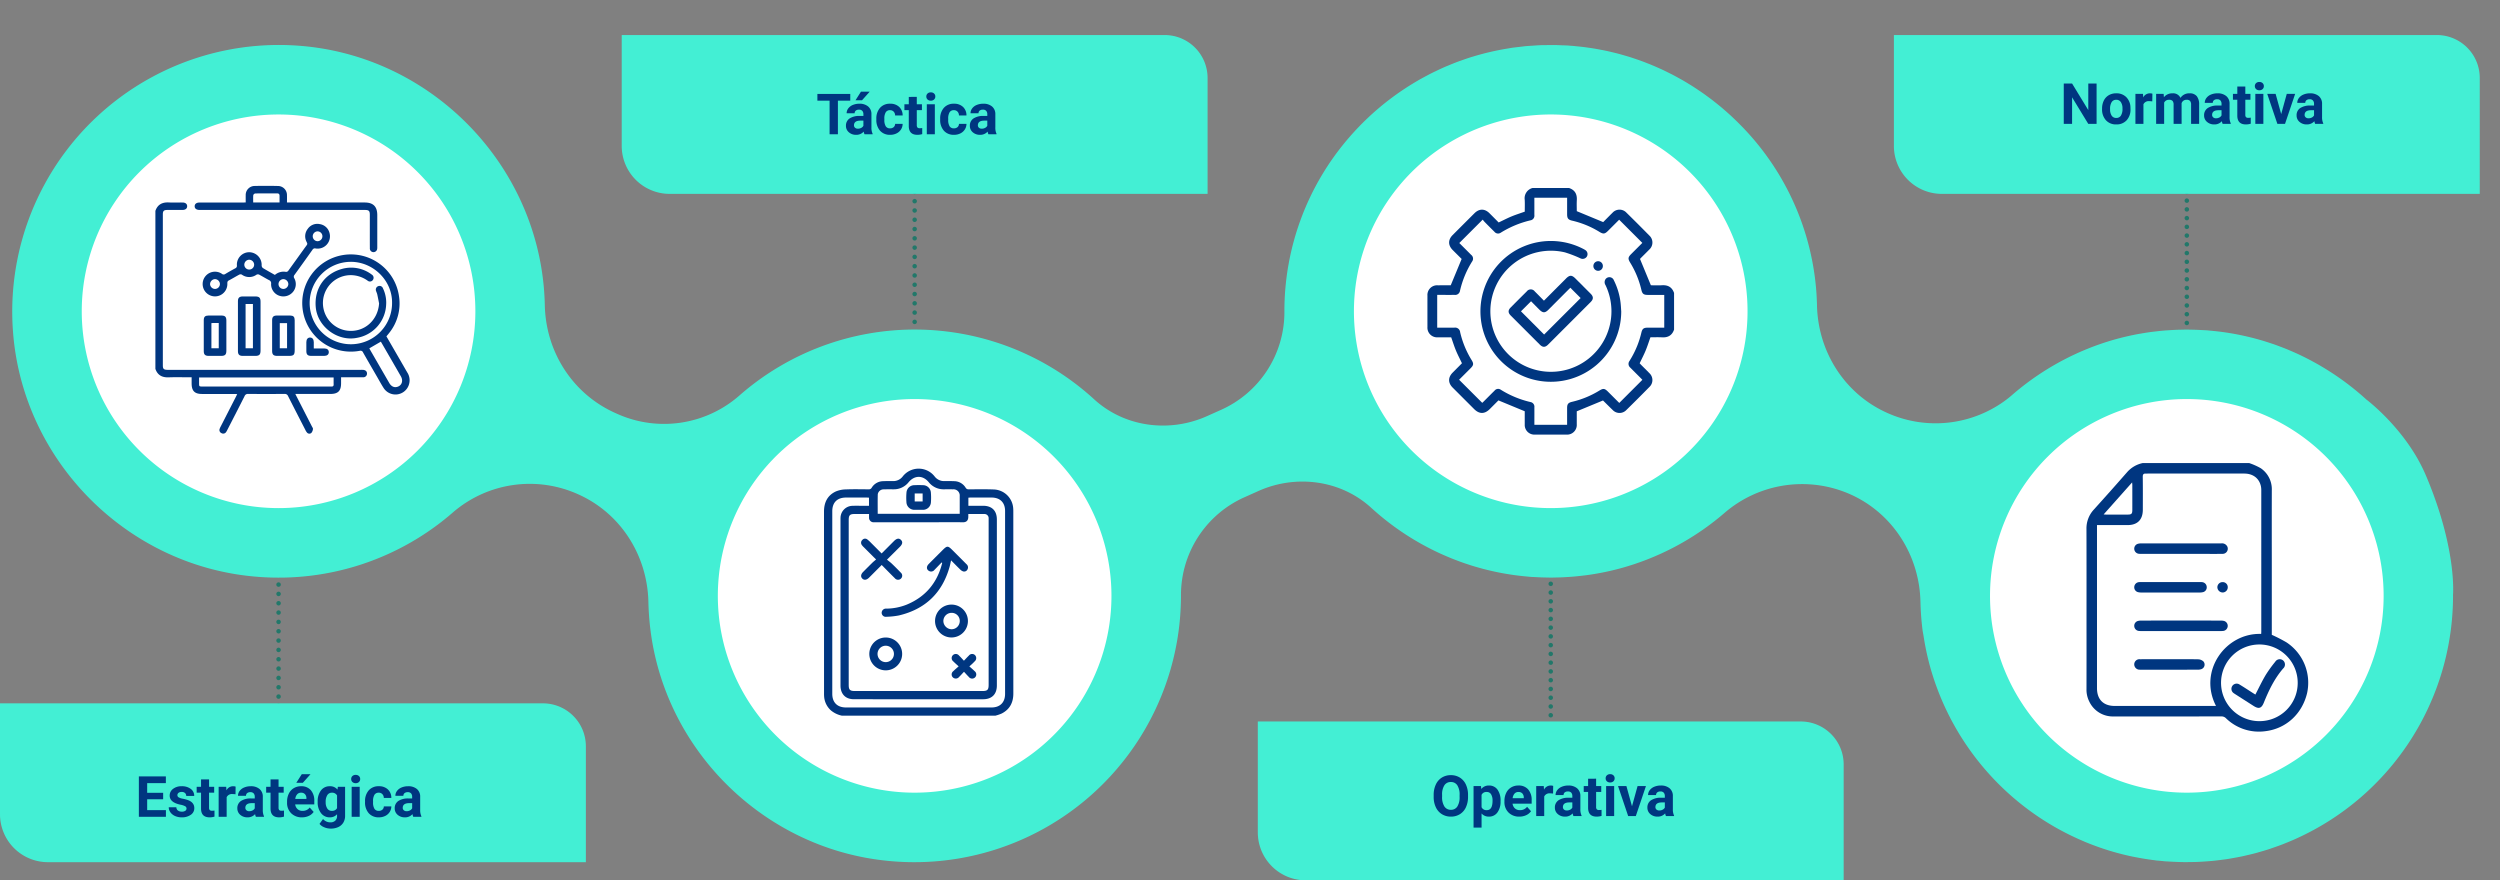 <svg xmlns="http://www.w3.org/2000/svg" xmlns:xlink="http://www.w3.org/1999/xlink" width="1108.728" height="390.414" viewBox="0 0 1108.728 390.414">
  <rect x="0" y="0" width="1108.728" height="390.414" fill="#808080" stroke="none"/>
  <defs>
    <clipPath id="clip-path">
      <rect id="Rectángulo_26610" data-name="Rectángulo 26610" width="1108.728" height="390.414" fill="none"/>
    </clipPath>
  </defs>
  <g id="Grupo_90680" data-name="Grupo 90680" transform="translate(-246 -4847.293)">
    <g id="Grupo_89441" data-name="Grupo 89441" transform="translate(246 4847.293)">
      <g id="Grupo_89440" data-name="Grupo 89440" clip-path="url(#clip-path)">
        <path id="Trazado_153307" data-name="Trazado 153307" d="M817.651,390.414H579.091a21.266,21.266,0,0,1-21.266-21.266V319.971H798.608a19.043,19.043,0,0,1,19.043,19.044Z" fill="#43efd4"/>
      </g>
    </g>
    <path id="Trazado_154771" data-name="Trazado 154771" d="M16.3-8.545a10.807,10.807,0,0,1-.934,4.635A7.037,7.037,0,0,1,12.695-.836,7.4,7.4,0,0,1,8.7.246,7.448,7.448,0,0,1,4.734-.824a7.106,7.106,0,0,1-2.7-3.055,10.5,10.5,0,0,1-.971-4.568v-.885a10.75,10.75,0,0,1,.953-4.654A7.1,7.1,0,0,1,4.7-17.072,7.407,7.407,0,0,1,8.68-18.148a7.407,7.407,0,0,1,3.977,1.076,7.1,7.1,0,0,1,2.693,3.086A10.719,10.719,0,0,1,16.3-9.344Zm-3.738-.811a7.533,7.533,0,0,0-1.008-4.279A3.286,3.286,0,0,0,8.68-15.1a3.287,3.287,0,0,0-2.865,1.445A7.447,7.447,0,0,0,4.8-9.418v.873A7.628,7.628,0,0,0,5.8-4.291,3.277,3.277,0,0,0,8.7-2.779a3.248,3.248,0,0,0,2.852-1.457,7.583,7.583,0,0,0,1.008-4.248Zm18.16,2.828A7.979,7.979,0,0,1,29.33-1.6,4.474,4.474,0,0,1,25.561.246a4.144,4.144,0,0,1-3.258-1.4v6.27H18.75V-13.3h3.3l.123,1.3a4.176,4.176,0,0,1,3.369-1.549,4.5,4.5,0,0,1,3.824,1.82,8.2,8.2,0,0,1,1.365,5.016ZM27.172-6.8a5.265,5.265,0,0,0-.658-2.874A2.141,2.141,0,0,0,24.6-10.684,2.326,2.326,0,0,0,22.3-9.4v5.463a2.365,2.365,0,0,0,2.324,1.32Q27.172-2.619,27.172-6.8ZM39.049.246a6.531,6.531,0,0,1-4.764-1.8,6.381,6.381,0,0,1-1.838-4.783v-.344a8.036,8.036,0,0,1,.775-3.584,5.685,5.685,0,0,1,2.195-2.434,6.16,6.16,0,0,1,3.24-.855,5.521,5.521,0,0,1,4.3,1.721A6.994,6.994,0,0,1,44.52-6.947V-5.5H36.049a3.3,3.3,0,0,0,1.039,2.09,3.141,3.141,0,0,0,2.195.787,3.835,3.835,0,0,0,3.209-1.488l1.746,1.955A5.334,5.334,0,0,1,42.074-.387,7.1,7.1,0,0,1,39.049.246Zm-.406-10.93a2.22,2.22,0,0,0-1.715.716,3.709,3.709,0,0,0-.842,2.05h4.943V-8.2a2.645,2.645,0,0,0-.639-1.834A2.291,2.291,0,0,0,38.643-10.684Zm15.369.713a9.653,9.653,0,0,0-1.279-.1A2.6,2.6,0,0,0,50.09-8.7V0H46.537V-13.3h3.357l.1,1.586a3.292,3.292,0,0,1,2.963-1.832,3.723,3.723,0,0,1,1.107.16ZM63.061,0A3.946,3.946,0,0,1,62.7-1.193,4.3,4.3,0,0,1,59.348.246a4.723,4.723,0,0,1-3.24-1.131,3.638,3.638,0,0,1-1.285-2.852,3.759,3.759,0,0,1,1.568-3.246,7.735,7.735,0,0,1,4.531-1.143h1.635v-.762a2.192,2.192,0,0,0-.473-1.475,1.862,1.862,0,0,0-1.494-.553,2.117,2.117,0,0,0-1.408.43,1.462,1.462,0,0,0-.51,1.18H55.119a3.569,3.569,0,0,1,.713-2.139,4.714,4.714,0,0,1,2.016-1.543,7.349,7.349,0,0,1,2.926-.559,5.806,5.806,0,0,1,3.9,1.236A4.323,4.323,0,0,1,66.123-8.84v5.766a6.36,6.36,0,0,0,.529,2.865V0ZM60.123-2.471a3.06,3.06,0,0,0,1.451-.35,2.3,2.3,0,0,0,.984-.941V-6.049H61.229q-2.668,0-2.84,1.844L58.377-4A1.423,1.423,0,0,0,58.844-2.9,1.815,1.815,0,0,0,60.123-2.471Zm12.984-14.1v3.27h2.275V-10.7H73.106v6.639A1.585,1.585,0,0,0,73.389-3a1.42,1.42,0,0,0,1.082.32,5.666,5.666,0,0,0,1.045-.086V-.074a7.315,7.315,0,0,1-2.152.32q-3.738,0-3.811-3.775V-10.7H67.611V-13.3h1.943v-3.27ZM81.111,0H77.545V-13.3h3.566ZM77.336-16.746a1.75,1.75,0,0,1,.535-1.316,2.009,2.009,0,0,1,1.457-.516,2.014,2.014,0,0,1,1.451.516,1.74,1.74,0,0,1,.541,1.316,1.744,1.744,0,0,1-.547,1.328,2.019,2.019,0,0,1-1.445.516,2.019,2.019,0,0,1-1.445-.516A1.744,1.744,0,0,1,77.336-16.746ZM89.016-4.34,91.488-13.3H95.2L90.713,0H87.32L82.832-13.3h3.713ZM104.085,0a3.946,3.946,0,0,1-.357-1.193A4.3,4.3,0,0,1,100.372.246a4.723,4.723,0,0,1-3.24-1.131,3.638,3.638,0,0,1-1.285-2.852,3.759,3.759,0,0,1,1.568-3.246,7.735,7.735,0,0,1,4.531-1.143h1.635v-.762a2.192,2.192,0,0,0-.473-1.475,1.862,1.862,0,0,0-1.494-.553,2.117,2.117,0,0,0-1.408.43,1.462,1.462,0,0,0-.51,1.18H96.143a3.569,3.569,0,0,1,.713-2.139,4.714,4.714,0,0,1,2.016-1.543,7.349,7.349,0,0,1,2.926-.559,5.806,5.806,0,0,1,3.9,1.236,4.323,4.323,0,0,1,1.445,3.473v5.766a6.36,6.36,0,0,0,.529,2.865V0Zm-2.939-2.471a3.06,3.06,0,0,0,1.451-.35,2.3,2.3,0,0,0,.984-.941V-6.049h-1.328q-2.668,0-2.84,1.844L99.4-4A1.423,1.423,0,0,0,99.868-2.9,1.815,1.815,0,0,0,101.147-2.471Z" transform="translate(880.758 5209.211)" fill="#003680"/>
    <g id="Grupo_89443" data-name="Grupo 89443" transform="translate(246 4847.293)">
      <g id="Grupo_89442" data-name="Grupo 89442" clip-path="url(#clip-path)">
        <path id="Trazado_153308" data-name="Trazado 153308" d="M1087.9,263.853c0,.006,0,.266,0,.381v.027h0a118.228,118.228,0,0,1-69.372,107.574c-.09.041-.177.085-.266.126-1.6.724-3.231,1.4-4.871,2.051-.307.122-.607.256-.915.376-1.485.576-2.991,1.105-4.5,1.623-.481.165-.955.343-1.439.5-1.39.456-2.8.866-4.212,1.271-.624.179-1.243.371-1.871.54-1.312.353-2.641.663-3.971.971-.75.174-1.494.359-2.25.518-1.243.262-2.5.486-3.758.708-.861.153-1.718.313-2.585.448-1.184.182-2.379.329-3.575.476-.961.118-1.921.241-2.889.336-1.124.11-2.256.188-3.39.266-1.058.073-2.115.147-3.181.192s-2.15.061-3.228.078c-1.142.017-2.283.03-3.431.015-1.027-.014-2.056-.053-3.088-.093-1.218-.048-2.439-.1-3.666-.189-.4-.027-.79-.029-1.19-.061-.743-.059-1.477-.155-2.216-.228-.606-.059-1.205-.086-1.812-.153-.205-.023-.4-.071-.606-.1-2.622-.315-5.213-.729-7.782-1.216-.936-.176-1.87-.353-2.8-.551q-3.277-.707-6.487-1.6-1.945-.534-3.862-1.133-2.355-.741-4.667-1.582-2.736-.981-5.406-2.093c-.161-.068-.319-.141-.48-.209A118.648,118.648,0,0,1,855.738,294.8c-.075-.275-.143-.553-.216-.829q-1.05-4.053-1.815-8.205-.316-1.708-.58-3.432c-.152-1.005-.381-1.985-.507-3a122.378,122.378,0,0,1-.911-12.409c-.458-20.62-12.27-39.271-31.1-47.694a52.7,52.7,0,0,0-55.958,8.379,118.71,118.71,0,0,1-17.992,12.749l-.028.016q-2.367,1.368-4.8,2.627l-.445.227q-2.246,1.15-4.546,2.207c-.222.1-.444.2-.666.3q-2.229,1.008-4.508,1.923c-.246.1-.491.2-.738.3q-2.305.911-4.657,1.722c-.219.076-.436.157-.656.232q-2.536.862-5.124,1.612c-.089.026-.177.055-.266.081a117.2,117.2,0,0,1-16.9,3.52c-.481.065-.966.108-1.448.166-1.386.167-2.776.32-4.176.438-.671.057-1.349.094-2.024.139-1.219.082-2.44.154-3.67.2-.78.028-1.564.04-2.349.053-.642.011-1.279.044-1.924.044-.478,0-.95-.028-1.427-.034q-1.389-.017-2.784-.067-1.509-.052-3.008-.144c-.562-.033-1.119-.039-1.682-.08-.542-.04-1.076-.109-1.616-.156q-.871-.078-1.737-.168-2-.205-3.981-.477c-.452-.063-.9-.127-1.353-.2q-2.073-.311-4.125-.694c-.431-.081-.862-.162-1.292-.247q-2-.4-3.977-.866c-.483-.113-.965-.225-1.446-.344q-1.808-.451-3.591-.96c-.6-.171-1.208-.34-1.807-.52-1.011-.3-2.013-.628-3.012-.958-.771-.254-1.541-.506-2.3-.776s-1.518-.556-2.273-.841c-.988-.372-1.974-.746-2.949-1.143-.462-.188-.918-.388-1.377-.583-1.243-.524-2.48-1.06-3.7-1.626-.119-.055-.234-.114-.352-.169a118.515,118.515,0,0,1-29.817-19.9c-13.5-12.347-33.318-14.932-50.022-7.46l-6.274,2.808a47.458,47.458,0,0,0-28.08,43.383v.3A118.249,118.249,0,0,1,392.066,381.607c-53.593-6.009-96.929-48.756-103.6-102.271a122.386,122.386,0,0,1-.911-12.409c-.457-20.62-12.27-39.271-31.1-47.694a52.154,52.154,0,0,0-55.506,7.947,117.673,117.673,0,0,1-86.27,28.663C57.166,251.626,10.391,205.176,5.811,147.687A118.239,118.239,0,0,1,133.11,20.323C190.733,24.885,237.258,71.837,241.346,129.5q.21,2.962.275,5.9c.456,20.619,12.27,39.269,31.267,47.768l.873.39a50.663,50.663,0,0,0,54.1-8.1,117.872,117.872,0,0,1,157.389,1.641c13.505,12.347,33.319,14.932,50.022,7.459l6.275-2.806a47.46,47.46,0,0,0,28.077-43.328,117.567,117.567,0,0,1,28.99-77.789l.034-.041q1.848-2.12,3.794-4.146c.093-.1.184-.2.278-.294q1.86-1.927,3.806-3.768c.162-.154.324-.309.488-.462q1.879-1.762,3.836-3.44.332-.287.666-.569,1.906-1.615,3.882-3.149c.272-.211.544-.419.817-.627q1.941-1.482,3.942-2.885c.312-.219.628-.433.943-.649q1.981-1.357,4.012-2.64c.348-.218.7-.428,1.051-.644,1.348-.826,2.708-1.634,4.091-2.407.374-.21.754-.408,1.131-.613,1.383-.754,2.774-1.491,4.19-2.19.388-.192.782-.37,1.173-.557,1.422-.683,2.851-1.353,4.3-1.98.4-.171.8-.325,1.2-.492,1.469-.615,2.944-1.219,4.443-1.775.358-.134.724-.249,1.083-.379,1.558-.56,3.12-1.11,4.707-1.606.192-.06.39-.109.584-.169a117.069,117.069,0,0,1,15.92-3.69c.466-.075.925-.172,1.394-.241,1.147-.169,2.309-.286,3.466-.422.967-.114,1.929-.247,2.9-.338,1.019-.094,2.049-.143,3.074-.211,1.133-.075,2.264-.163,3.406-.206.952-.035,1.914-.032,2.872-.044,1.229-.017,2.457-.039,3.7-.017.915.016,1.837.065,2.757.1.957.038,1.907.046,2.869.107.375.024.744.07,1.119.1.241.018.479.018.72.038.562.044,1.114.119,1.673.171.946.089,1.891.179,2.831.29.891.106,1.777.233,2.663.359.866.123,1.733.245,2.593.388.944.156,1.88.334,2.816.513.8.152,1.593.3,2.384.47.979.208,1.95.439,2.921.672.735.176,1.472.35,2.2.541,1.005.262,2,.547,3,.835.689.2,1.378.4,2.062.607,1.008.313,2.007.648,3,.987.66.225,1.321.444,1.976.68,1,.359,1.984.741,2.97,1.127.643.251,1.287.5,1.924.76.966.4,1.919.817,2.872,1.24.648.286,1.3.569,1.941.868.91.424,1.807.867,2.7,1.313.673.334,1.347.663,2.013,1.009.839.438,1.666.894,2.494,1.35.707.39,1.416.777,2.115,1.18.753.436,1.493.889,2.236,1.341.758.461,1.517.919,2.264,1.4.65.416,1.289.848,1.931,1.275.822.549,1.643,1.1,2.451,1.664.533.375,1.056.763,1.582,1.147.9.653,1.793,1.309,2.672,1.986.407.314.8.639,1.207.958.98.776,1.954,1.558,2.908,2.363.277.234.545.474.818.709,1.064.914,2.117,1.84,3.148,2.791.146.135.287.273.432.408q1.718,1.6,3.376,3.263c.018.019.036.038.055.056a117.556,117.556,0,0,1,34,73.74q.255,3.321.328,6.607c.457,20.621,12.268,39.273,31.1,47.7a52.219,52.219,0,0,0,53.252-6.128c.618-.494,1.243-.976,1.843-1.5a118.762,118.762,0,0,1,13.98-10.515c.023-.016.047-.03.07-.045q2.293-1.478,4.658-2.847l.334-.193q2.25-1.3,4.561-2.495l.483-.251q2.268-1.162,4.592-2.229c.178-.082.354-.166.533-.247q2.367-1.074,4.789-2.043c.138-.056.273-.114.411-.169q2.6-1.029,5.245-1.939l.06-.023a117.064,117.064,0,0,1,16.8-4.381c.232-.043.47-.074.7-.115,1.612-.284,3.232-.542,4.866-.76.546-.073,1.1-.126,1.645-.192,1.328-.158,2.66-.306,4-.419.705-.06,1.413-.1,2.121-.148,1.193-.079,2.387-.15,3.589-.193.809-.03,1.622-.044,2.436-.057.632-.01,1.258-.044,1.893-.044.474,0,.942.029,1.414.034.931.01,1.864.035,2.8.067q1.5.053,2.992.143c.562.033,1.118.039,1.683.08.547.04,1.086.11,1.631.158q.867.076,1.728.167,2,.2,3.981.477c.454.063.907.127,1.36.195q2.076.311,4.13.7c.426.08.851.16,1.276.244q2.01.4,3.995.869c.477.112.954.223,1.429.341q1.816.453,3.611.965c.6.169,1.192.336,1.783.512,1.017.306,2.024.632,3.03.964.766.253,1.532.5,2.291.772s1.529.56,2.29.847c.979.368,1.956.739,2.923,1.132.471.192.936.4,1.4.6,1.237.522,2.468,1.055,3.683,1.618.116.053.23.111.345.165a120.857,120.857,0,0,1,29.833,19.906l.053.05s17.732,13.262,26.372,33.565c13.913,32.7,12.076,53.144,12.076,53.144" fill="#43efd4"/>
        <path id="Trazado_153309" data-name="Trazado 153309" d="M123.539,50.774a87.282,87.282,0,1,1-87.282,87.282,87.283,87.283,0,0,1,87.282-87.282" fill="#fff"/>
        <line id="Línea_214" data-name="Línea 214" transform="translate(405.639 142.749)" fill="none" stroke="#22786a" stroke-linecap="round" stroke-miterlimit="10" stroke-width="2"/>
        <line id="Línea_215" data-name="Línea 215" y1="51.467" transform="translate(405.639 87.165)" fill="none" stroke="#22786a" stroke-linecap="round" stroke-miterlimit="10" stroke-width="2" stroke-dasharray="0 4.117"/>
        <line id="Línea_216" data-name="Línea 216" transform="translate(405.639 85.106)" fill="none" stroke="#22786a" stroke-linecap="round" stroke-miterlimit="10" stroke-width="2"/>
        <line id="Línea_217" data-name="Línea 217" transform="translate(969.838 143.224)" fill="none" stroke="#22786a" stroke-linecap="round" stroke-miterlimit="10" stroke-width="2"/>
        <line id="Línea_218" data-name="Línea 218" y1="52.305" transform="translate(969.838 87.044)" fill="none" stroke="#22786a" stroke-linecap="round" stroke-miterlimit="10" stroke-width="2" stroke-dasharray="0 3.874"/>
        <line id="Línea_219" data-name="Línea 219" transform="translate(969.838 85.106)" fill="none" stroke="#22786a" stroke-linecap="round" stroke-miterlimit="10" stroke-width="2"/>
        <line id="Línea_220" data-name="Línea 220" transform="translate(123.54 259.25)" fill="none" stroke="#22786a" stroke-linecap="round" stroke-miterlimit="10" stroke-width="2"/>
        <line id="Línea_221" data-name="Línea 221" y2="51.746" transform="translate(123.54 263.39)" fill="none" stroke="#22786a" stroke-linecap="round" stroke-miterlimit="10" stroke-width="2" stroke-dasharray="0 4.14"/>
        <line id="Línea_222" data-name="Línea 222" transform="translate(123.54 317.206)" fill="none" stroke="#22786a" stroke-linecap="round" stroke-miterlimit="10" stroke-width="2"/>
        <line id="Línea_223" data-name="Línea 223" transform="translate(687.738 258.914)" fill="none" stroke="#22786a" stroke-linecap="round" stroke-miterlimit="10" stroke-width="2"/>
        <line id="Línea_224" data-name="Línea 224" y2="52.463" transform="translate(687.738 262.8)" fill="none" stroke="#22786a" stroke-linecap="round" stroke-miterlimit="10" stroke-width="2" stroke-dasharray="0 3.886"/>
        <line id="Línea_225" data-name="Línea 225" transform="translate(687.738 317.206)" fill="none" stroke="#22786a" stroke-linecap="round" stroke-miterlimit="10" stroke-width="2"/>
        <path id="Trazado_153310" data-name="Trazado 153310" d="M492.921,264.258a87.283,87.283,0,1,1-87.282-87.282,87.282,87.282,0,0,1,87.282,87.282" fill="#fff"/>
        <path id="Trazado_153311" data-name="Trazado 153311" d="M773.869,123.925a87.282,87.282,0,1,1-100.262-72,87.281,87.281,0,0,1,100.262,72" fill="#fff"/>
        <path id="Trazado_153312" data-name="Trazado 153312" d="M1057.12,264.258a87.282,87.282,0,1,1-87.282-87.282,87.281,87.281,0,0,1,87.282,87.282" fill="#fff"/>
        <path id="Trazado_153313" data-name="Trazado 153313" d="M68.915,93.535c.981-2.854,3.056-3.9,5.965-3.749,2.014.1,4.037.007,6.056.024,1.308.011,2.058.626,2.069,1.64s-.751,1.649-2.035,1.656c-2.275.012-4.551,0-6.827.007-1.459.006-1.921.461-1.921,1.9q-.006,33.537,0,67.074c0,1.56.442,1.934,2.22,1.934h85.344c.367,0,.735-.01,1.1,0,1.207.042,1.9.671,1.881,1.685a1.644,1.644,0,0,1-1.852,1.607c-2.716.025-5.432.008-8.149.009h-1.5c0,.9,0,1.762,0,2.623,0,3.439-1.343,4.772-4.812,4.773q-7.048,0-14.1,0h-1.37c.251.51.418.863.6,1.212q3.38,6.609,6.761,13.218c.183.358.508.766.451,1.1a3.174,3.174,0,0,1-.726,1.762,1.361,1.361,0,0,1-1.97-.238,5.165,5.165,0,0,1-.684-1.12c-2.562-4.989-5.135-9.973-7.658-14.983a1.521,1.521,0,0,0-1.605-.964q-8.039.053-16.077,0a1.516,1.516,0,0,0-1.6.964c-2.519,5.011-5.094,9.994-7.654,14.985a6.835,6.835,0,0,1-.544.954,1.517,1.517,0,0,1-2.051.483,1.491,1.491,0,0,1-.8-1.945,7.016,7.016,0,0,1,.455-1q3.378-6.61,6.761-13.218c.164-.322.314-.65.551-1.142-.5-.026-.872-.061-1.247-.062q-7.158,0-14.316,0c-3.313,0-4.644-1.353-4.645-4.7,0-.842,0-1.684,0-2.7h-1.2c-2.973,0-5.95-.091-8.918.026-2.918.114-4.983-.907-5.952-3.768Zm79.046,73.873H88.291v2.378c0,1.633,0,1.635,1.615,1.635h56.378c.257,0,.515-.011.771,0,.647.023.931-.27.913-.929-.027-.989-.007-1.979-.007-3.083" fill="#003680"/>
        <path id="Trazado_153314" data-name="Trazado 153314" d="M171.373,149.166c3.081,5.335,6.131,10.6,9.164,15.876a6.369,6.369,0,0,1,.658,5.983,6.247,6.247,0,0,1-11.069,1.038c-1.048-1.635-1.973-3.348-2.945-5.03-2.056-3.556-4.12-7.105-6.145-10.678a1.212,1.212,0,0,0-1.513-.767,21.56,21.56,0,1,1,17.449-24.083,20.845,20.845,0,0,1-4.489,16.3c-.338.433-.694.851-1.11,1.361M155.56,116.12a18.276,18.276,0,1,0,18.32,18.024c.025-9.779-8.378-18.046-18.32-18.024m8.249,38.363c.1.2.179.4.287.586q4.256,7.379,8.518,14.753c.844,1.456,2.013,2.08,3.315,1.811,2.178-.45,3.058-2.626,1.857-4.726-2.71-4.739-5.452-9.459-8.182-14.186-.236-.409-.475-.814-.7-1.2l-5.1,2.958" fill="#003680"/>
        <path id="Trazado_153315" data-name="Trazado 153315" d="M121.922,121.923a5.871,5.871,0,0,1,4.913-1.346,1.208,1.208,0,0,0,.968-.436c2.762-3.8,5.471-7.635,8.238-11.429.443-.607.138-.971-.092-1.473a5.3,5.3,0,0,1,.517-5.715,5.16,5.16,0,0,1,5.319-2.136,5.243,5.243,0,0,1,4.339,3.895A5.474,5.474,0,0,1,140,110.2a1.209,1.209,0,0,0-1.428.585q-3.94,5.571-7.946,11.1a1.21,1.21,0,0,0-.1,1.54,5.383,5.383,0,0,1-.777,6.24,5.545,5.545,0,0,1-6.044,1.433,5.37,5.37,0,0,1-3.469-5.238,1.477,1.477,0,0,0-.911-1.623c-1.5-.774-2.927-1.677-4.422-2.456a1.356,1.356,0,0,0-1.143.043,5.534,5.534,0,0,1-6.5-.025,1.232,1.232,0,0,0-1.049-.051c-1.588.839-3.119,1.788-4.712,2.616-.662.344-.681.795-.671,1.424a5.476,5.476,0,0,1-8.828,4.509,5.472,5.472,0,0,1,6.387-8.879,1.2,1.2,0,0,0,1.54.083c1.442-.875,2.915-1.7,4.4-2.5a1.186,1.186,0,0,0,.741-1.272,5.482,5.482,0,0,1,5.5-5.868,5.588,5.588,0,0,1,5.466,5.947,1.469,1.469,0,0,0,.592,1.085c1.721,1.049,3.491,2.016,5.292,3.039m-11.383-6.752a2.252,2.252,0,0,0-2.188,2.18,2.184,2.184,0,0,0,4.368.014,2.258,2.258,0,0,0-2.18-2.194m28.163-10.44a2.182,2.182,0,0,0,2.1,2.234,2.186,2.186,0,0,0,.1-4.37,2.2,2.2,0,0,0-2.205,2.136m-13.061,23.4a2.225,2.225,0,0,0,2.245-2.113,2.273,2.273,0,0,0-2.138-2.24,2.22,2.22,0,0,0-2.219,2.133,2.159,2.159,0,0,0,2.112,2.22m-28.1-2.187a2.244,2.244,0,0,0-2.2-2.167,2.28,2.28,0,0,0-2.168,2.209,2.215,2.215,0,0,0,2.21,2.143,2.185,2.185,0,0,0,2.155-2.185" fill="#003680"/>
        <path id="Trazado_153316" data-name="Trazado 153316" d="M108.97,89.759c0-1.133-.025-2.156,0-3.177a3.971,3.971,0,0,1,4-4.106q5.172-.118,10.35.008a4,4,0,0,1,3.946,4.061c.035,1.025.006,2.052.006,3.26h1.3q16.575,0,33.148,0c3.8,0,5.6,1.8,5.6,5.6q0,6.939,0,13.878a7.179,7.179,0,0,1-.019.881,1.676,1.676,0,0,1-1.705,1.661,1.614,1.614,0,0,1-1.568-1.764c-.025-2.937-.01-5.875-.012-8.812,0-1.982,0-3.965,0-5.947,0-1.786-.41-2.187-2.214-2.187H96.179c-2.532,0-5.064,0-7.6,0-1.456,0-2.271-.623-2.241-1.683.03-1.024.819-1.616,2.215-1.617q9.691-.009,19.383,0c.29,0,.579-.024,1.032-.044m15.008.008c0-1.065,0-2.013,0-2.961,0-.664-.306-1.05-.985-1.052-3.26-.008-6.521-.023-9.78.03a1.178,1.178,0,0,0-.882.72c-.1,1.072-.042,2.159-.042,3.263Z" fill="#003680"/>
        <path id="Trazado_153317" data-name="Trazado 153317" d="M115.552,144.721q0,5.342,0,10.682c0,1.9-.537,2.431-2.417,2.436-1.835,0-3.67.016-5.505,0-1.475-.016-2.1-.612-2.107-2.073q-.022-11.121,0-22.243c0-1.441.645-2.034,2.132-2.052,1.835-.022,3.67-.011,5.505,0s2.385.552,2.39,2.357c.009,3.633,0,7.267,0,10.9m-6.637,9.736h3.253v-19.63h-3.253Z" fill="#003680"/>
        <path id="Trazado_153318" data-name="Trazado 153318" d="M130.7,148.9q0,3.081,0,6.161c0,2.366-.4,2.774-2.723,2.775-1.687,0-3.374.009-5.06,0-1.625-.011-2.225-.586-2.229-2.167q-.015-6.822,0-13.644c0-1.481.583-2.069,2.063-2.088,1.98-.025,3.961-.028,5.941,0,1.429.021,1.979.577,2,2.032.03,2.31.008,4.621.009,6.932m-6.619,5.549h3.229V143.3h-3.229Z" fill="#003680"/>
        <path id="Trazado_153319" data-name="Trazado 153319" d="M100.392,148.941c0,2.2.007,4.4,0,6.6-.007,1.73-.577,2.288-2.332,2.295-1.834.008-3.667.012-5.5,0-1.563-.011-2.184-.572-2.192-2.094q-.036-6.878,0-13.754c.008-1.486.6-2.034,2.1-2.052,1.907-.022,3.814-.018,5.721,0,1.621.014,2.19.581,2.2,2.184.013,2.274,0,4.548,0,6.822m-6.63-5.637v11.154h3.253V143.236c-.835,0-1.6-.006-2.363,0-.286,0-.572.041-.89.065" fill="#003680"/>
        <path id="Trazado_153320" data-name="Trazado 153320" d="M139.166,154.536c1.647,0,3.142-.01,4.636,0,1.3.011,2.02.613,2.016,1.646s-.732,1.637-2.036,1.65q-2.91.028-5.82,0c-1.486-.014-2.079-.6-2.1-2.054q-.024-2.033,0-4.064c.013-1.282.638-2.024,1.66-2.013s1.615.752,1.637,2.052c.015.875,0,1.749,0,2.78" fill="#003680"/>
        <path id="Trazado_153321" data-name="Trazado 153321" d="M168.12,134.569c-.271-1.356-.523-2.716-.824-4.066-.111-.5-.367-.959-.507-1.451a1.62,1.62,0,0,1,.979-2.153,1.582,1.582,0,0,1,2.068.971,14.464,14.464,0,0,1,1.416,7.266,15.579,15.579,0,0,1-12.915,14.684c-8.481,1.774-17.453-4.827-18.293-13.459-.8-8.179,3.743-14.945,11.669-17.113a15.1,15.1,0,0,1,13.158,2.522,1.65,1.65,0,0,1,.554,2.309,1.59,1.59,0,0,1-2.407.38,12.908,12.908,0,0,0-7.843-2.43,12.363,12.363,0,0,0-1.055,24.633c7.341.843,13.487-4.524,14-12.093" fill="#003680"/>
        <path id="Trazado_153322" data-name="Trazado 153322" d="M259.826,382.369H21.266A21.266,21.266,0,0,1,0,361.1V311.926H240.783a19.043,19.043,0,0,1,19.043,19.044Z" fill="#43efd4"/>
      </g>
    </g>
    <path id="Trazado_154772" data-name="Trazado 154772" d="M12.369-7.783H5.287v4.82H13.6V0H1.6V-17.9H13.574v2.988H5.287v4.266h7.082ZM22.734-3.676A1.145,1.145,0,0,0,22.088-4.7a7.332,7.332,0,0,0-2.072-.67q-4.746-1-4.746-4.033a3.655,3.655,0,0,1,1.469-2.957,5.927,5.927,0,0,1,3.842-1.186,6.379,6.379,0,0,1,4.051,1.193,3.759,3.759,0,0,1,1.518,3.1H22.6a1.719,1.719,0,0,0-.492-1.26,2.081,2.081,0,0,0-1.537-.5,2.127,2.127,0,0,0-1.389.406,1.281,1.281,0,0,0-.492,1.033,1.1,1.1,0,0,0,.559.953A5.755,5.755,0,0,0,21.135-8a15.415,15.415,0,0,1,2.238.6q2.816,1.033,2.816,3.578A3.47,3.47,0,0,1,24.627-.879,6.736,6.736,0,0,1,20.594.246a7.035,7.035,0,0,1-2.969-.6A4.982,4.982,0,0,1,15.59-1.986a3.8,3.8,0,0,1-.738-2.244h3.369a1.855,1.855,0,0,0,.7,1.451,2.78,2.78,0,0,0,1.746.5,2.573,2.573,0,0,0,1.543-.387A1.205,1.205,0,0,0,22.734-3.676Zm10-12.9v3.27H35V-10.7H32.729v6.639A1.585,1.585,0,0,0,33.012-3a1.42,1.42,0,0,0,1.082.32,5.666,5.666,0,0,0,1.045-.086V-.074a7.315,7.315,0,0,1-2.152.32q-3.738,0-3.811-3.775V-10.7H27.234V-13.3h1.943v-3.27Zm11.729,6.6a9.653,9.653,0,0,0-1.279-.1A2.6,2.6,0,0,0,40.537-8.7V0H36.984V-13.3H40.34l.1,1.586A3.292,3.292,0,0,1,43.4-13.549a3.723,3.723,0,0,1,1.107.16ZM53.508,0a3.946,3.946,0,0,1-.357-1.193A4.3,4.3,0,0,1,49.8.246a4.723,4.723,0,0,1-3.24-1.131A3.638,3.638,0,0,1,45.27-3.738a3.759,3.759,0,0,1,1.568-3.246,7.735,7.735,0,0,1,4.531-1.143H53v-.762a2.192,2.192,0,0,0-.473-1.475,1.862,1.862,0,0,0-1.494-.553,2.117,2.117,0,0,0-1.408.43,1.462,1.462,0,0,0-.51,1.18H45.566a3.569,3.569,0,0,1,.713-2.139A4.714,4.714,0,0,1,48.3-12.99a7.349,7.349,0,0,1,2.926-.559,5.806,5.806,0,0,1,3.9,1.236A4.323,4.323,0,0,1,56.57-8.84v5.766A6.36,6.36,0,0,0,57.1-.209V0ZM50.57-2.471a3.06,3.06,0,0,0,1.451-.35A2.3,2.3,0,0,0,53-3.762V-6.049H51.676q-2.668,0-2.84,1.844L48.824-4A1.423,1.423,0,0,0,49.291-2.9,1.815,1.815,0,0,0,50.57-2.471Zm12.984-14.1v3.27h2.275V-10.7H63.553v6.639A1.585,1.585,0,0,0,63.836-3a1.42,1.42,0,0,0,1.082.32,5.666,5.666,0,0,0,1.045-.086V-.074a7.315,7.315,0,0,1-2.152.32Q60.074.246,60-3.529V-10.7H58.057V-13.3H60v-3.27ZM73.93.246a6.531,6.531,0,0,1-4.764-1.8,6.381,6.381,0,0,1-1.838-4.783v-.344A8.036,8.036,0,0,1,68.1-10.26,5.685,5.685,0,0,1,70.3-12.695a6.16,6.16,0,0,1,3.24-.855,5.521,5.521,0,0,1,4.3,1.721A6.994,6.994,0,0,1,79.4-6.947V-5.5H70.93a3.3,3.3,0,0,0,1.039,2.09,3.141,3.141,0,0,0,2.195.787,3.835,3.835,0,0,0,3.209-1.488l1.746,1.955A5.334,5.334,0,0,1,76.955-.387,7.1,7.1,0,0,1,73.93.246Zm-.406-10.93a2.22,2.22,0,0,0-1.715.716,3.709,3.709,0,0,0-.842,2.05H75.91V-8.2a2.645,2.645,0,0,0-.639-1.834A2.291,2.291,0,0,0,73.525-10.684Zm.32-8.2h3.873l-3.406,3.811H71.422ZM80.9-6.75a7.8,7.8,0,0,1,1.457-4.93,4.721,4.721,0,0,1,3.928-1.869,4.14,4.14,0,0,1,3.406,1.5L89.84-13.3h3.221V-.443a5.686,5.686,0,0,1-.793,3.037,5.093,5.093,0,0,1-2.232,1.967,7.845,7.845,0,0,1-3.369.676,7.3,7.3,0,0,1-2.852-.584,5.063,5.063,0,0,1-2.1-1.506L83.287.984a4.162,4.162,0,0,0,3.221,1.488,3.046,3.046,0,0,0,2.2-.756A2.836,2.836,0,0,0,89.5-.43v-.713A4.11,4.11,0,0,1,86.262.246a4.709,4.709,0,0,1-3.879-1.875A7.794,7.794,0,0,1,80.9-6.6Zm3.553.253A4.881,4.881,0,0,0,85.18-3.65a2.306,2.306,0,0,0,1.992,1.031A2.466,2.466,0,0,0,89.5-3.842v-5.62a2.46,2.46,0,0,0-2.3-1.223,2.32,2.32,0,0,0-2.01,1.05A5.5,5.5,0,0,0,84.455-6.5ZM99.541,0H95.975V-13.3h3.566ZM95.766-16.746a1.75,1.75,0,0,1,.535-1.316,2.009,2.009,0,0,1,1.457-.516,2.014,2.014,0,0,1,1.451.516,1.74,1.74,0,0,1,.541,1.316,1.744,1.744,0,0,1-.547,1.328,2.019,2.019,0,0,1-1.445.516,2.019,2.019,0,0,1-1.445-.516A1.744,1.744,0,0,1,95.766-16.746ZM108-2.619a2.331,2.331,0,0,0,1.6-.541,1.9,1.9,0,0,0,.639-1.439h3.332a4.558,4.558,0,0,1-.738,2.477,4.868,4.868,0,0,1-1.986,1.746,6.215,6.215,0,0,1-2.785.621,5.775,5.775,0,0,1-4.5-1.814,7.177,7.177,0,0,1-1.648-5.01v-.234a7.094,7.094,0,0,1,1.635-4.906,5.708,5.708,0,0,1,4.488-1.832,5.6,5.6,0,0,1,4,1.42,5.028,5.028,0,0,1,1.531,3.781h-3.332a2.442,2.442,0,0,0-.639-1.687,2.132,2.132,0,0,0-1.623-.649,2.14,2.14,0,0,0-1.875.905,5.245,5.245,0,0,0-.633,2.937v.369a5.312,5.312,0,0,0,.627,2.955A2.167,2.167,0,0,0,108-2.619ZM123.307,0a3.946,3.946,0,0,1-.357-1.193A4.3,4.3,0,0,1,119.594.246a4.723,4.723,0,0,1-3.24-1.131,3.638,3.638,0,0,1-1.285-2.852,3.759,3.759,0,0,1,1.568-3.246,7.735,7.735,0,0,1,4.531-1.143H122.8v-.762a2.192,2.192,0,0,0-.473-1.475,1.862,1.862,0,0,0-1.494-.553,2.117,2.117,0,0,0-1.408.43,1.462,1.462,0,0,0-.51,1.18h-3.553a3.569,3.569,0,0,1,.713-2.139,4.714,4.714,0,0,1,2.016-1.543,7.349,7.349,0,0,1,2.926-.559,5.806,5.806,0,0,1,3.9,1.236,4.323,4.323,0,0,1,1.445,3.473v5.766A6.36,6.36,0,0,0,126.9-.209V0Zm-2.939-2.471a3.06,3.06,0,0,0,1.451-.35,2.3,2.3,0,0,0,.984-.941V-6.049h-1.328q-2.668,0-2.84,1.844L118.623-4A1.423,1.423,0,0,0,119.09-2.9,1.815,1.815,0,0,0,120.369-2.471Z" transform="translate(305.984 5209.531)" fill="#003680"/>
    <g id="Grupo_89445" data-name="Grupo 89445" transform="translate(246 4847.293)">
      <g id="Grupo_89444" data-name="Grupo 89444" clip-path="url(#clip-path)">
        <path id="Trazado_153323" data-name="Trazado 153323" d="M373.408,317.4a11.165,11.165,0,0,1-4.847-2.294,9.1,9.1,0,0,1-3.034-5.83,15.461,15.461,0,0,1-.074-1.815q0-40.271-.015-80.541c0-4.037,1.5-7.2,5.2-8.94a12,12,0,0,1,4.538-.934c3.346-.134,6.7-.056,10.053-.029a1.421,1.421,0,0,0,1.373-.737,6.022,6.022,0,0,1,4.974-2.879c1.459-.058,2.922-.067,4.383-.043a5.233,5.233,0,0,0,4.368-2.028,8.967,8.967,0,0,1,14.193,0,5.229,5.229,0,0,0,4.368,2.027c1.461-.024,2.924-.015,4.383.043a6.016,6.016,0,0,1,4.974,2.879,1.423,1.423,0,0,0,1.372.737c3.743-.01,7.491-.089,11.229.062a8.936,8.936,0,0,1,8.508,8.452q.042.639.042,1.282,0,40.377.011,80.755c0,4-1.57,7.035-5.17,8.876a19.723,19.723,0,0,1-2.8.956Zm12.01-89.443c-2.194,0-4.287,0-6.381,0-2.116,0-2.64.528-2.64,2.656q0,36.571,0,73.142c0,2.166.544,2.708,2.725,2.708h56.567c2.239,0,2.764-.529,2.764-2.776q0-36.465,0-72.929c0-.285.011-.571,0-.855a1.83,1.83,0,0,0-1.955-1.938c-1.247-.033-2.495-.009-3.743-.01h-3.318c0,.475,0,.794,0,1.113.016,1.642-.682,2.621-2.581,2.567-3.526-.1-7.057-.028-10.586-.028q-14.275,0-28.551,0a2,2,0,0,1-2.292-2.178c-.027-.453-.005-.908-.005-1.473m-.032-7.249c-.4-.019-.75-.049-1.1-.049q-4.547-.006-9.091,0c-3.911.01-6.091,2.182-6.091,6.085q0,40.483,0,80.966c0,3.816,2.229,6.044,6.044,6.045q32.3.006,64.6,0c3.747,0,5.989-2.242,5.99-5.99q.008-40.59,0-81.179c0-3.692-2.226-5.906-5.927-5.924-3.137-.015-6.275-.005-9.412,0-.308,0-.615.042-.939.066v3.584c2.222,0,4.387,0,6.551,0,3.9.01,6.083,2.191,6.084,6.094q0,36.793,0,73.586c0,3.889-2.215,6.117-6.088,6.118q-28.611.007-57.222-.009a7.978,7.978,0,0,1-2.112-.258c-2.5-.694-3.923-2.826-3.924-5.8q0-36.846,0-73.692c0-.25,0-.5.012-.749a5.411,5.411,0,0,1,5.27-5.274c1.246-.045,2.5-.017,3.743-.019,1.2,0,2.4,0,3.61,0Zm40.238,7.156c0-2.67.006-5.262,0-7.855a2.754,2.754,0,0,0-2.973-3c-1.317-.023-2.635-.01-3.953-.005a8.376,8.376,0,0,1-6.816-3.159c-2.625-3.151-6.294-3.136-8.934.028a8.332,8.332,0,0,1-6.721,3.13c-1.461,0-2.922-.023-4.381.027a2.6,2.6,0,0,0-2.564,2.16c-.084,2.871-.027,5.745-.027,8.672Z" fill="#003680"/>
        <path id="Trazado_153324" data-name="Trazado 153324" d="M417.6,249.437c-1.06,1.1-2.115,2.205-3.183,3.3a1.846,1.846,0,0,1-2.4.484c-1.163-.654-1.242-1.962-.159-3.064,1.949-1.984,3.927-3.94,5.892-5.908,2.371-2.374,2.55-2.374,4.925,0,1.99,1.993,3.986,3.98,5.968,5.982a1.822,1.822,0,0,1,.41,2.331,1.607,1.607,0,0,1-2,.818,3.544,3.544,0,0,1-1.291-.893c-1.3-1.261-2.561-2.559-3.965-3.97-.246,1.076-.411,1.97-.655,2.842-3.252,11.614-10.784,18.807-22.49,21.585a33.92,33.92,0,0,1-5.514.589,1.82,1.82,0,0,1-2.129-1.743,1.874,1.874,0,0,1,2.052-1.869,24.927,24.927,0,0,0,9.07-1.778c8.4-3.483,13.56-9.729,15.729-18.487l-.254-.22" fill="#003680"/>
        <path id="Trazado_153325" data-name="Trazado 153325" d="M390.991,245.452l4.6-4.608q.451-.454.907-.906c1.2-1.19,2.186-1.352,3.057-.506s.738,1.872-.443,3.054c-1.811,1.813-3.633,3.615-5.745,5.715.769.632,1.518,1.173,2.178,1.806q2.006,1.921,3.927,3.93a1.78,1.78,0,0,1,.091,2.667,1.828,1.828,0,0,1-2.671-.129c-1.951-1.923-3.864-3.884-5.87-5.908l-3.9,3.91c-.578.58-1.154,1.164-1.739,1.737-1.079,1.057-2.182,1.185-2.979.356-.773-.8-.649-1.875.369-2.906q2.026-2.055,4.083-4.078c.507-.5,1.071-.934,1.68-1.46-1.949-1.945-3.735-3.721-5.513-5.505a5.355,5.355,0,0,1-.836-.962,1.679,1.679,0,0,1,.279-2.235,1.582,1.582,0,0,1,2.147-.216,14.4,14.4,0,0,1,1.65,1.508c1.562,1.549,3.11,3.113,4.729,4.736" fill="#003680"/>
        <path id="Trazado_153326" data-name="Trazado 153326" d="M392.8,282.73a7.281,7.281,0,1,1,.032,14.562,7.281,7.281,0,0,1-.032-14.562m.16,3.646a3.637,3.637,0,0,0-.285,7.269,3.637,3.637,0,1,0,.285-7.269" fill="#003680"/>
        <path id="Trazado_153327" data-name="Trazado 153327" d="M422.079,268.133a7.29,7.29,0,0,1-.042,14.579,7.29,7.29,0,1,1,.042-14.579m3.572,7.3a3.578,3.578,0,0,0-3.547-3.642,3.656,3.656,0,0,0-3.731,3.6,3.734,3.734,0,0,0,3.688,3.678,3.659,3.659,0,0,0,3.59-3.636" fill="#003680"/>
        <path id="Trazado_153328" data-name="Trazado 153328" d="M427.527,297.923c-.821.869-1.457,1.59-2.143,2.259a1.868,1.868,0,0,1-2.823.2,1.817,1.817,0,0,1,.234-2.737c.7-.7,1.473-1.331,2.357-2.12-.928-.858-1.688-1.505-2.383-2.215a1.829,1.829,0,1,1,2.564-2.566c.713.685,1.364,1.435,2.161,2.282.807-.844,1.469-1.58,2.18-2.267a1.828,1.828,0,0,1,2.746-.2,1.883,1.883,0,0,1-.161,2.753c-.339.365-.694.716-1.055,1.059s-.739.667-1.3,1.169c.841.755,1.611,1.385,2.308,2.088a1.837,1.837,0,1,1-2.571,2.559c-.683-.671-1.311-1.4-2.115-2.26" fill="#003680"/>
        <path id="Trazado_153329" data-name="Trazado 153329" d="M407.424,226.1c-.57,0-1.14.016-1.708,0a3.533,3.533,0,0,1-3.729-3.46,26.711,26.711,0,0,1,.025-4.157,3.517,3.517,0,0,1,3.546-3.313c1.243-.052,2.492-.052,3.736,0a3.517,3.517,0,0,1,3.544,3.315,26.836,26.836,0,0,1,.025,4.157,3.533,3.533,0,0,1-3.731,3.458c-.569.017-1.139,0-1.708,0m-1.763-3.712h3.519v-3.549h-3.519Z" fill="#003680"/>
        <path id="Trazado_153330" data-name="Trazado 153330" d="M742.434,146.172c-.869,2.557-2.68,3.587-5.335,3.437-1.734-.1-3.478-.019-5.147-.019-.727,2.035-1.345,4-2.131,5.9-.774,1.868-1.717,3.666-2.644,5.617.147.162.366.424.606.666,1.23,1.237,2.485,2.45,3.694,3.707a4.181,4.181,0,0,1,.044,6.117q-5.083,5.187-10.273,10.267a4.162,4.162,0,0,1-6.038-.036c-1.491-1.426-2.942-2.894-4.413-4.342-.023-.023-.064-.029.2.085l-11.716,4.842c0,1.766.008,3.756,0,5.747a4.294,4.294,0,0,1-4.622,4.582q-6.942.012-13.885,0a4.278,4.278,0,0,1-4.563-4.532c-.011-1.992,0-3.984,0-5.818l-11.669-4.825c-1.128,1.132-2.474,2.49-3.828,3.839-2.3,2.3-4.663,2.3-6.964,0q-4.76-4.755-9.514-9.517c-2.1-2.106-2.084-4.536.02-6.655q1.994-2.009,3.994-4.01a.711.711,0,0,0,.1-.152c-.893-1.87-1.855-3.692-2.642-5.587s-1.4-3.868-2.115-5.886c-1.931,0-3.921.006-5.912,0a4.29,4.29,0,0,1-4.624-4.578q-.013-6.942,0-13.883a4.288,4.288,0,0,1,4.6-4.606c1.922-.009,3.845-.009,5.767-.015.068,0,.136-.034-.035.011l4.836-11.685c-1.191-1.185-2.58-2.56-3.959-3.946-2.108-2.118-2.122-4.55-.027-6.654q4.824-4.844,9.667-9.667c2.114-2.106,4.544-2.107,6.658-.011,1.387,1.376,2.759,2.768,4.081,4.1,1.958-.93,3.784-1.887,5.681-2.673s3.86-1.4,5.891-2.127c0-1.709.074-3.488-.018-5.259a4.693,4.693,0,0,1,3.436-5.221h16.238c2.559.865,3.585,2.678,3.436,5.329-.1,1.733-.018,3.476-.018,4.938L711,98.5c1.248-1.254,2.662-2.7,4.108-4.12A4.2,4.2,0,0,1,721.3,94.3q5.145,5.049,10.2,10.193a4.2,4.2,0,0,1-.072,6.2c-1.239,1.277-2.516,2.518-3.771,3.781a2.753,2.753,0,0,0-.321.384l4.819,11.668c1.47,0,3.213.08,4.946-.019,2.654-.151,4.466.878,5.333,3.436Zm-24.308,32.534,10.254-10.261c-.181-.192-.417-.451-.664-.7-1.559-1.562-3.13-3.113-4.678-4.686a2.168,2.168,0,0,1-.367-2.987c.319-.555.666-1.094.982-1.65a40.628,40.628,0,0,0,4.277-10.876c.412-1.758,1.022-2.224,2.831-2.229.605,0,1.21,0,1.815,0h5.505V130.792c-2.462,0-4.845,0-7.228,0-1.9,0-2.5-.448-2.919-2.254a40.809,40.809,0,0,0-4.969-12.075c-1.054-1.728-.968-2.378.477-3.823,1.678-1.677,3.357-3.353,4.922-4.916L718.082,97.438c-1.606,1.608-3.288,3.3-4.975,4.979-1.38,1.377-2.071,1.458-3.749.431a40.429,40.429,0,0,0-12.073-4.975c-1.822-.422-2.279-1.02-2.28-2.9,0-2.41,0-4.821,0-7.267H680.476c0,2.586.007,5.107,0,7.628a2.077,2.077,0,0,1-1.692,2.374,44.08,44.08,0,0,0-13.23,5.5,2.066,2.066,0,0,1-2.8-.436q-2.173-2.131-4.3-4.305a12.788,12.788,0,0,1-.885-1.069l-10.382,10.381c1.674,1.67,3.472,3.445,5.248,5.241a2.121,2.121,0,0,1,.415,2.979,42.244,42.244,0,0,0-5.353,12.946,2.136,2.136,0,0,1-2.386,1.836c-2.243.014-4.486,0-6.729,0h-.995v14.526c2.576,0,5.1-.006,7.615,0a2.229,2.229,0,0,1,2.561,2.027,41.12,41.12,0,0,0,5.093,12.368c.969,1.573.876,2.273-.421,3.574-1.731,1.735-3.468,3.464-5.14,5.133l10.267,10.253c.176-.167.435-.4.681-.646,1.589-1.583,3.164-3.18,4.766-4.75a2.023,2.023,0,0,1,2.8-.408,43.473,43.473,0,0,0,13.14,5.448,2.1,2.1,0,0,1,1.734,2.353c.013,2.243,0,4.485,0,6.728v1.014H695c0-2.5,0-4.945,0-7.391,0-1.808.467-2.4,2.235-2.818a41.145,41.145,0,0,0,12.077-4.975c1.724-1.056,2.357-.968,3.82.492,1.683,1.679,3.364,3.361,4.989,4.984" fill="#003680"/>
        <path id="Trazado_153331" data-name="Trazado 153331" d="M719.005,138.1a31.221,31.221,0,1,1-16.955-27.776,9.759,9.759,0,0,1,.931.522,2.131,2.131,0,0,1,.817,2.87,2.2,2.2,0,0,1-2.965.821,52.027,52.027,0,0,0-6.844-2.624,26.851,26.851,0,1,0,18.047,14.545,2.387,2.387,0,0,1,.044-2.7,2.112,2.112,0,0,1,3.655.55,30.1,30.1,0,0,1,2.962,9.86c.161,1.3.209,2.622.308,3.934" fill="#003680"/>
        <path id="Trazado_153332" data-name="Trazado 153332" d="M684.721,133.35c3.357-3.368,6.57-6.6,9.786-9.819,1.62-1.624,2.58-1.621,4.212.01q3.363,3.357,6.719,6.722c1.294,1.3,1.3,2.393.014,3.682q-9.432,9.445-18.88,18.877c-1.3,1.295-2.386,1.3-3.672.015q-6.464-6.449-12.913-12.913c-1.212-1.215-1.23-2.323-.043-3.524q3.567-3.607,7.174-7.174a2.2,2.2,0,0,1,3.533.01c1.339,1.32,2.646,2.672,4.07,4.114M701,132.177c-1.473-1.473-2.992-2.991-4.57-4.57-3.18,3.193-6.415,6.446-9.656,9.694-1.584,1.587-2.524,1.579-4.131-.03-1.245-1.246-2.479-2.5-3.63-3.667l-4.476,4.466,10.268,10.292L701,132.177" fill="#003680"/>
        <path id="Trazado_153333" data-name="Trazado 153333" d="M710.856,117.972a2.1,2.1,0,0,1-2.073,2.134,2.13,2.13,0,1,1-.008-4.26,2.1,2.1,0,0,1,2.081,2.126" fill="#003680"/>
        <path id="Trazado_153334" data-name="Trazado 153334" d="M997.482,205.364a29.187,29.187,0,0,1,5.131,2.28,11.287,11.287,0,0,1,4.913,9.868q-.028,15.12-.006,30.239v33.786a67.108,67.108,0,0,1,6.545,3.364,21.448,21.448,0,0,1,9.108,22.5c-2.2,9.194-9.256,15.712-18.39,16.859a20.942,20.942,0,0,1-17.609-5.747,2.739,2.739,0,0,0-2.055-.789q-23.789.03-47.577.01a11.557,11.557,0,0,1-10.988-6.644,11.738,11.738,0,0,1-1.214-5.5q.031-14.188.01-28.378c0-14.189.028-28.378-.022-42.567a12.274,12.274,0,0,1,3.282-8.664q7.487-8.283,14.84-16.685a12.673,12.673,0,0,1,6.8-3.927Zm5.327,75.773c.022-.419.054-.76.054-1.1q0-31.226-.005-62.453a9.037,9.037,0,0,0-.19-2.074c-.822-3.453-3.555-5.487-7.363-5.489q-21.461-.012-42.922,0c-.233,0-.466.016-.7.006-.991-.042-1.4.3-1.388,1.415.069,4.883.038,9.768.027,14.653-.009,4.383-2.383,6.766-6.739,6.776-4.071.009-8.143,0-12.214,0H930v1.651q0,35.355,0,70.711c0,4.993,2.864,7.849,7.869,7.849q21.812,0,43.621,0h1.293c-8-15.523,4.264-32.483,20.022-31.944m16.208,21.649a17,17,0,1,0-17,17.036,16.94,16.94,0,0,0,17-17.036m-73.438-88.847c-4.271,4.8-8.384,9.427-12.631,14.2.52.034.813.069,1.106.07,3.212,0,6.424.009,9.636,0,1.606-.005,1.973-.372,1.978-2,.011-3.715,0-7.429,0-11.144,0-.291-.045-.582-.09-1.134" fill="#003680"/>
        <path id="Trazado_153335" data-name="Trazado 153335" d="M967.226,245.638q-8.715,0-17.429,0a8.466,8.466,0,0,1-1.39-.063,2.268,2.268,0,0,1-1.888-2.187,2.235,2.235,0,0,1,1.675-2.229,4.886,4.886,0,0,1,1.257-.166q17.836-.012,35.672-.008a2.617,2.617,0,0,1,2.687,1.441,2.284,2.284,0,0,1-2.225,3.2c-2.788.052-5.577.018-8.366.019q-5,0-9.993,0" fill="#003680"/>
        <path id="Trazado_153336" data-name="Trazado 153336" d="M967.226,279.863q-8.715,0-17.43,0a8.826,8.826,0,0,1-1.39-.066,2.261,2.261,0,0,1-1.887-2.184,2.224,2.224,0,0,1,1.673-2.231,6.278,6.278,0,0,1,1.492-.163q17.6-.014,35.208,0a5.87,5.87,0,0,1,1.49.175,2.27,2.27,0,0,1-.221,4.393,9.1,9.1,0,0,1-1.506.075q-8.714.008-17.429,0" fill="#003680"/>
        <path id="Trazado_153337" data-name="Trazado 153337" d="M962.555,262.788c-4.259,0-8.518.006-12.777-.007a6.745,6.745,0,0,1-1.606-.171,2.211,2.211,0,0,1-1.652-2.243,2.282,2.282,0,0,1,1.9-2.172,7.325,7.325,0,0,1,1.158-.058q13.009,0,26.019,0a6.831,6.831,0,0,1,1.273.074,2.238,2.238,0,0,1,1.795,2.138,2.166,2.166,0,0,1-1.617,2.256,6.532,6.532,0,0,1-1.6.176c-4.3.013-8.6.007-12.894.007" fill="#003680"/>
        <path id="Trazado_153338" data-name="Trazado 153338" d="M962.1,292.356c4.26,0,8.521-.049,12.779.042a3.6,3.6,0,0,1,2.324.951,2.14,2.14,0,0,1-1.052,3.454,5.36,5.36,0,0,1-1.6.2q-12.432.016-24.864.008c-.232,0-.465.009-.7-.007a2.38,2.38,0,0,1-2.474-2.382,2.31,2.31,0,0,1,2.571-2.256c4.338-.021,8.675-.007,13.013-.008" fill="#003680"/>
        <path id="Trazado_153339" data-name="Trazado 153339" d="M985.652,258.167a2.217,2.217,0,0,1,2.341,2.2,2.309,2.309,0,0,1-2.178,2.4,2.4,2.4,0,0,1-2.433-2.3,2.281,2.281,0,0,1,2.27-2.3" fill="#003680"/>
        <path id="Trazado_153340" data-name="Trazado 153340" d="M1000.24,308.03c1.536-2.95,2.9-5.861,4.534-8.612a56.832,56.832,0,0,1,4.265-5.922,2.329,2.329,0,0,1,3.545-.555,2.371,2.371,0,0,1-.008,3.516c-3.884,4.486-6.391,9.743-8.591,15.174-1.021,2.522-2.225,2.923-4.547,1.438q-4.011-2.564-8.017-5.133c-.228-.147-.461-.287-.677-.45a2.314,2.314,0,1,1,2.52-3.878c1.984,1.2,3.919,2.49,5.876,3.74.354.226.715.443,1.1.682" fill="#003680"/>
        <path id="Trazado_153341" data-name="Trazado 153341" d="M535.552,85.982H296.992a21.266,21.266,0,0,1-21.266-21.266V15.539H516.509a19.043,19.043,0,0,1,19.043,19.044Z" fill="#43efd4"/>
      </g>
    </g>
    <path id="Trazado_154770" data-name="Trazado 154770" d="M15.074-14.914H9.59V0H5.9V-14.914H.492V-17.9H15.074ZM21.4,0a3.946,3.946,0,0,1-.357-1.193A4.3,4.3,0,0,1,17.689.246,4.723,4.723,0,0,1,14.45-.885a3.638,3.638,0,0,1-1.285-2.852,3.759,3.759,0,0,1,1.568-3.246,7.735,7.735,0,0,1,4.531-1.143H20.9v-.762a2.192,2.192,0,0,0-.473-1.475,1.862,1.862,0,0,0-1.494-.553,2.117,2.117,0,0,0-1.408.43,1.462,1.462,0,0,0-.51,1.18H13.46a3.569,3.569,0,0,1,.713-2.139,4.714,4.714,0,0,1,2.016-1.543,7.349,7.349,0,0,1,2.926-.559,5.806,5.806,0,0,1,3.9,1.236A4.323,4.323,0,0,1,24.464-8.84v5.766a6.36,6.36,0,0,0,.529,2.865V0ZM18.464-2.471a3.06,3.06,0,0,0,1.451-.35,2.3,2.3,0,0,0,.984-.941V-6.049H19.571q-2.668,0-2.84,1.844L16.718-4A1.423,1.423,0,0,0,17.185-2.9,1.815,1.815,0,0,0,18.464-2.471Zm1.352-16.414h3.873l-3.406,3.811H17.394ZM32.726-2.619a2.331,2.331,0,0,0,1.6-.541A1.9,1.9,0,0,0,34.964-4.6H38.3a4.558,4.558,0,0,1-.738,2.477A4.868,4.868,0,0,1,35.573-.375a6.214,6.214,0,0,1-2.785.621,5.775,5.775,0,0,1-4.5-1.814,7.177,7.177,0,0,1-1.648-5.01v-.234a7.094,7.094,0,0,1,1.635-4.906,5.708,5.708,0,0,1,4.488-1.832,5.6,5.6,0,0,1,4,1.42A5.028,5.028,0,0,1,38.3-8.348H34.964a2.442,2.442,0,0,0-.639-1.687,2.132,2.132,0,0,0-1.623-.649,2.14,2.14,0,0,0-1.875.905,5.245,5.245,0,0,0-.633,2.937v.369a5.312,5.312,0,0,0,.627,2.955A2.167,2.167,0,0,0,32.726-2.619ZM44.579-16.574v3.27h2.275V-10.7H44.579v6.639A1.585,1.585,0,0,0,44.862-3a1.42,1.42,0,0,0,1.082.32,5.666,5.666,0,0,0,1.045-.086V-.074a7.315,7.315,0,0,1-2.152.32q-3.738,0-3.811-3.775V-10.7H39.083V-13.3h1.943v-3.27ZM52.583,0H49.017V-13.3h3.566ZM48.808-16.746a1.75,1.75,0,0,1,.535-1.316,2.009,2.009,0,0,1,1.457-.516,2.014,2.014,0,0,1,1.451.516,1.74,1.74,0,0,1,.541,1.316,1.745,1.745,0,0,1-.547,1.328A2.019,2.019,0,0,1,50.8-14.9a2.019,2.019,0,0,1-1.445-.516A1.745,1.745,0,0,1,48.808-16.746ZM61.042-2.619a2.331,2.331,0,0,0,1.6-.541A1.9,1.9,0,0,0,63.28-4.6h3.332a4.558,4.558,0,0,1-.738,2.477A4.868,4.868,0,0,1,63.888-.375,6.215,6.215,0,0,1,61.1.246a5.775,5.775,0,0,1-4.5-1.814,7.176,7.176,0,0,1-1.648-5.01v-.234a7.094,7.094,0,0,1,1.635-4.906,5.708,5.708,0,0,1,4.488-1.832,5.6,5.6,0,0,1,4,1.42,5.028,5.028,0,0,1,1.531,3.781H63.28a2.442,2.442,0,0,0-.639-1.687,2.132,2.132,0,0,0-1.623-.649,2.14,2.14,0,0,0-1.875.905,5.245,5.245,0,0,0-.633,2.937v.369a5.312,5.312,0,0,0,.627,2.955A2.167,2.167,0,0,0,61.042-2.619ZM76.349,0a3.946,3.946,0,0,1-.357-1.193A4.3,4.3,0,0,1,72.636.246,4.723,4.723,0,0,1,69.4-.885a3.638,3.638,0,0,1-1.285-2.852,3.759,3.759,0,0,1,1.568-3.246A7.735,7.735,0,0,1,74.21-8.127h1.635v-.762a2.192,2.192,0,0,0-.473-1.475,1.862,1.862,0,0,0-1.494-.553,2.117,2.117,0,0,0-1.408.43,1.462,1.462,0,0,0-.51,1.18H68.407a3.569,3.569,0,0,1,.713-2.139,4.714,4.714,0,0,1,2.016-1.543,7.349,7.349,0,0,1,2.926-.559,5.806,5.806,0,0,1,3.9,1.236A4.323,4.323,0,0,1,79.411-8.84v5.766a6.36,6.36,0,0,0,.529,2.865V0ZM73.411-2.471a3.06,3.06,0,0,0,1.451-.35,2.3,2.3,0,0,0,.984-.941V-6.049H74.517q-2.668,0-2.84,1.844L71.665-4A1.423,1.423,0,0,0,72.132-2.9,1.815,1.815,0,0,0,73.411-2.471Z" transform="translate(608.011 4906.839)" fill="#003680"/>
    <g id="Grupo_89447" data-name="Grupo 89447" transform="translate(246 4847.293)">
      <g id="Grupo_89446" data-name="Grupo 89446" clip-path="url(#clip-path)">
        <path id="Trazado_153342" data-name="Trazado 153342" d="M1099.751,85.982H861.191a21.266,21.266,0,0,1-21.266-21.266V15.539h240.783a19.043,19.043,0,0,1,19.043,19.044Z" fill="#43efd4"/>
      </g>
    </g>
    <path id="Trazado_154769" data-name="Trazado 154769" d="M16.156,0H12.467L5.287-11.779V0H1.6V-17.9H5.287L12.479-6.1V-17.9h3.676ZM18.59-6.775a7.89,7.89,0,0,1,.762-3.529,5.58,5.58,0,0,1,2.195-2.4,6.4,6.4,0,0,1,3.326-.848,6.058,6.058,0,0,1,4.4,1.648,6.612,6.612,0,0,1,1.9,4.475l.025.91A6.953,6.953,0,0,1,29.484-1.6,5.94,5.94,0,0,1,24.9.246,5.97,5.97,0,0,1,20.305-1.6,7.075,7.075,0,0,1,18.59-6.615Zm3.553.252a4.973,4.973,0,0,0,.713,2.9,2.352,2.352,0,0,0,2.041,1,2.358,2.358,0,0,0,2.016-.991,5.441,5.441,0,0,0,.725-3.171,4.923,4.923,0,0,0-.725-2.881,2.358,2.358,0,0,0-2.041-1.022,2.32,2.32,0,0,0-2.016,1.016A5.533,5.533,0,0,0,22.143-6.522ZM40.857-9.971a9.653,9.653,0,0,0-1.279-.1A2.6,2.6,0,0,0,36.934-8.7V0H33.381V-13.3h3.357l.1,1.586A3.292,3.292,0,0,1,39.8-13.549a3.723,3.723,0,0,1,1.107.16ZM45.9-13.3l.111,1.488a4.675,4.675,0,0,1,3.824-1.734,3.548,3.548,0,0,1,3.529,2.029,4.568,4.568,0,0,1,4-2.029,3.968,3.968,0,0,1,3.221,1.26A5.793,5.793,0,0,1,61.635-8.5V0H58.07V-8.5a2.543,2.543,0,0,0-.443-1.657,1.959,1.959,0,0,0-1.561-.524,2.218,2.218,0,0,0-2.213,1.528L53.865,0H50.311V-8.491a2.512,2.512,0,0,0-.455-1.676,1.978,1.978,0,0,0-1.549-.518,2.3,2.3,0,0,0-2.189,1.257V0H42.566V-13.3ZM72.074,0a3.946,3.946,0,0,1-.357-1.193A4.3,4.3,0,0,1,68.361.246a4.723,4.723,0,0,1-3.24-1.131,3.638,3.638,0,0,1-1.285-2.852A3.759,3.759,0,0,1,65.4-6.984a7.735,7.735,0,0,1,4.531-1.143H71.57v-.762a2.192,2.192,0,0,0-.473-1.475,1.862,1.862,0,0,0-1.494-.553,2.117,2.117,0,0,0-1.408.43,1.462,1.462,0,0,0-.51,1.18H64.131a3.569,3.569,0,0,1,.713-2.139,4.714,4.714,0,0,1,2.016-1.543,7.349,7.349,0,0,1,2.926-.559,5.806,5.806,0,0,1,3.9,1.236A4.323,4.323,0,0,1,75.135-8.84v5.766a6.36,6.36,0,0,0,.529,2.865V0ZM69.135-2.471a3.06,3.06,0,0,0,1.451-.35,2.3,2.3,0,0,0,.984-.941V-6.049H70.242q-2.668,0-2.84,1.844L67.389-4A1.423,1.423,0,0,0,67.856-2.9,1.815,1.815,0,0,0,69.135-2.471Zm12.984-14.1v3.27h2.275V-10.7H82.119v6.639A1.585,1.585,0,0,0,82.4-3a1.42,1.42,0,0,0,1.082.32,5.666,5.666,0,0,0,1.045-.086V-.074a7.315,7.315,0,0,1-2.152.32q-3.738,0-3.811-3.775V-10.7H76.623V-13.3h1.943v-3.27ZM90.123,0H86.557V-13.3h3.566ZM86.348-16.746a1.75,1.75,0,0,1,.535-1.316,2.009,2.009,0,0,1,1.457-.516,2.014,2.014,0,0,1,1.451.516,1.74,1.74,0,0,1,.541,1.316,1.744,1.744,0,0,1-.547,1.328,2.019,2.019,0,0,1-1.445.516,2.019,2.019,0,0,1-1.445-.516A1.744,1.744,0,0,1,86.348-16.746ZM98.029-4.34,100.5-13.3h3.713L99.725,0H96.332L91.844-13.3h3.713ZM113.1,0a3.946,3.946,0,0,1-.357-1.193A4.3,4.3,0,0,1,109.384.246a4.723,4.723,0,0,1-3.24-1.131,3.638,3.638,0,0,1-1.285-2.852,3.759,3.759,0,0,1,1.568-3.246,7.735,7.735,0,0,1,4.531-1.143h1.635v-.762a2.192,2.192,0,0,0-.473-1.475,1.862,1.862,0,0,0-1.494-.553,2.117,2.117,0,0,0-1.408.43,1.462,1.462,0,0,0-.51,1.18h-3.553a3.569,3.569,0,0,1,.713-2.139,4.714,4.714,0,0,1,2.016-1.543,7.349,7.349,0,0,1,2.926-.559,5.806,5.806,0,0,1,3.9,1.236,4.323,4.323,0,0,1,1.445,3.473v5.766a6.36,6.36,0,0,0,.529,2.865V0Zm-2.939-2.471a3.06,3.06,0,0,0,1.451-.35,2.3,2.3,0,0,0,.984-.941V-6.049h-1.328q-2.668,0-2.84,1.844L108.413-4A1.423,1.423,0,0,0,108.88-2.9,1.815,1.815,0,0,0,110.159-2.471Z" transform="translate(1159.661 4902.229)" fill="#003680"/>
    <rect id="Rectángulo_26614" data-name="Rectángulo 26614" width="1108.728" height="390.414" transform="translate(246 4847.293)" fill="none"/>
  </g>
</svg>
